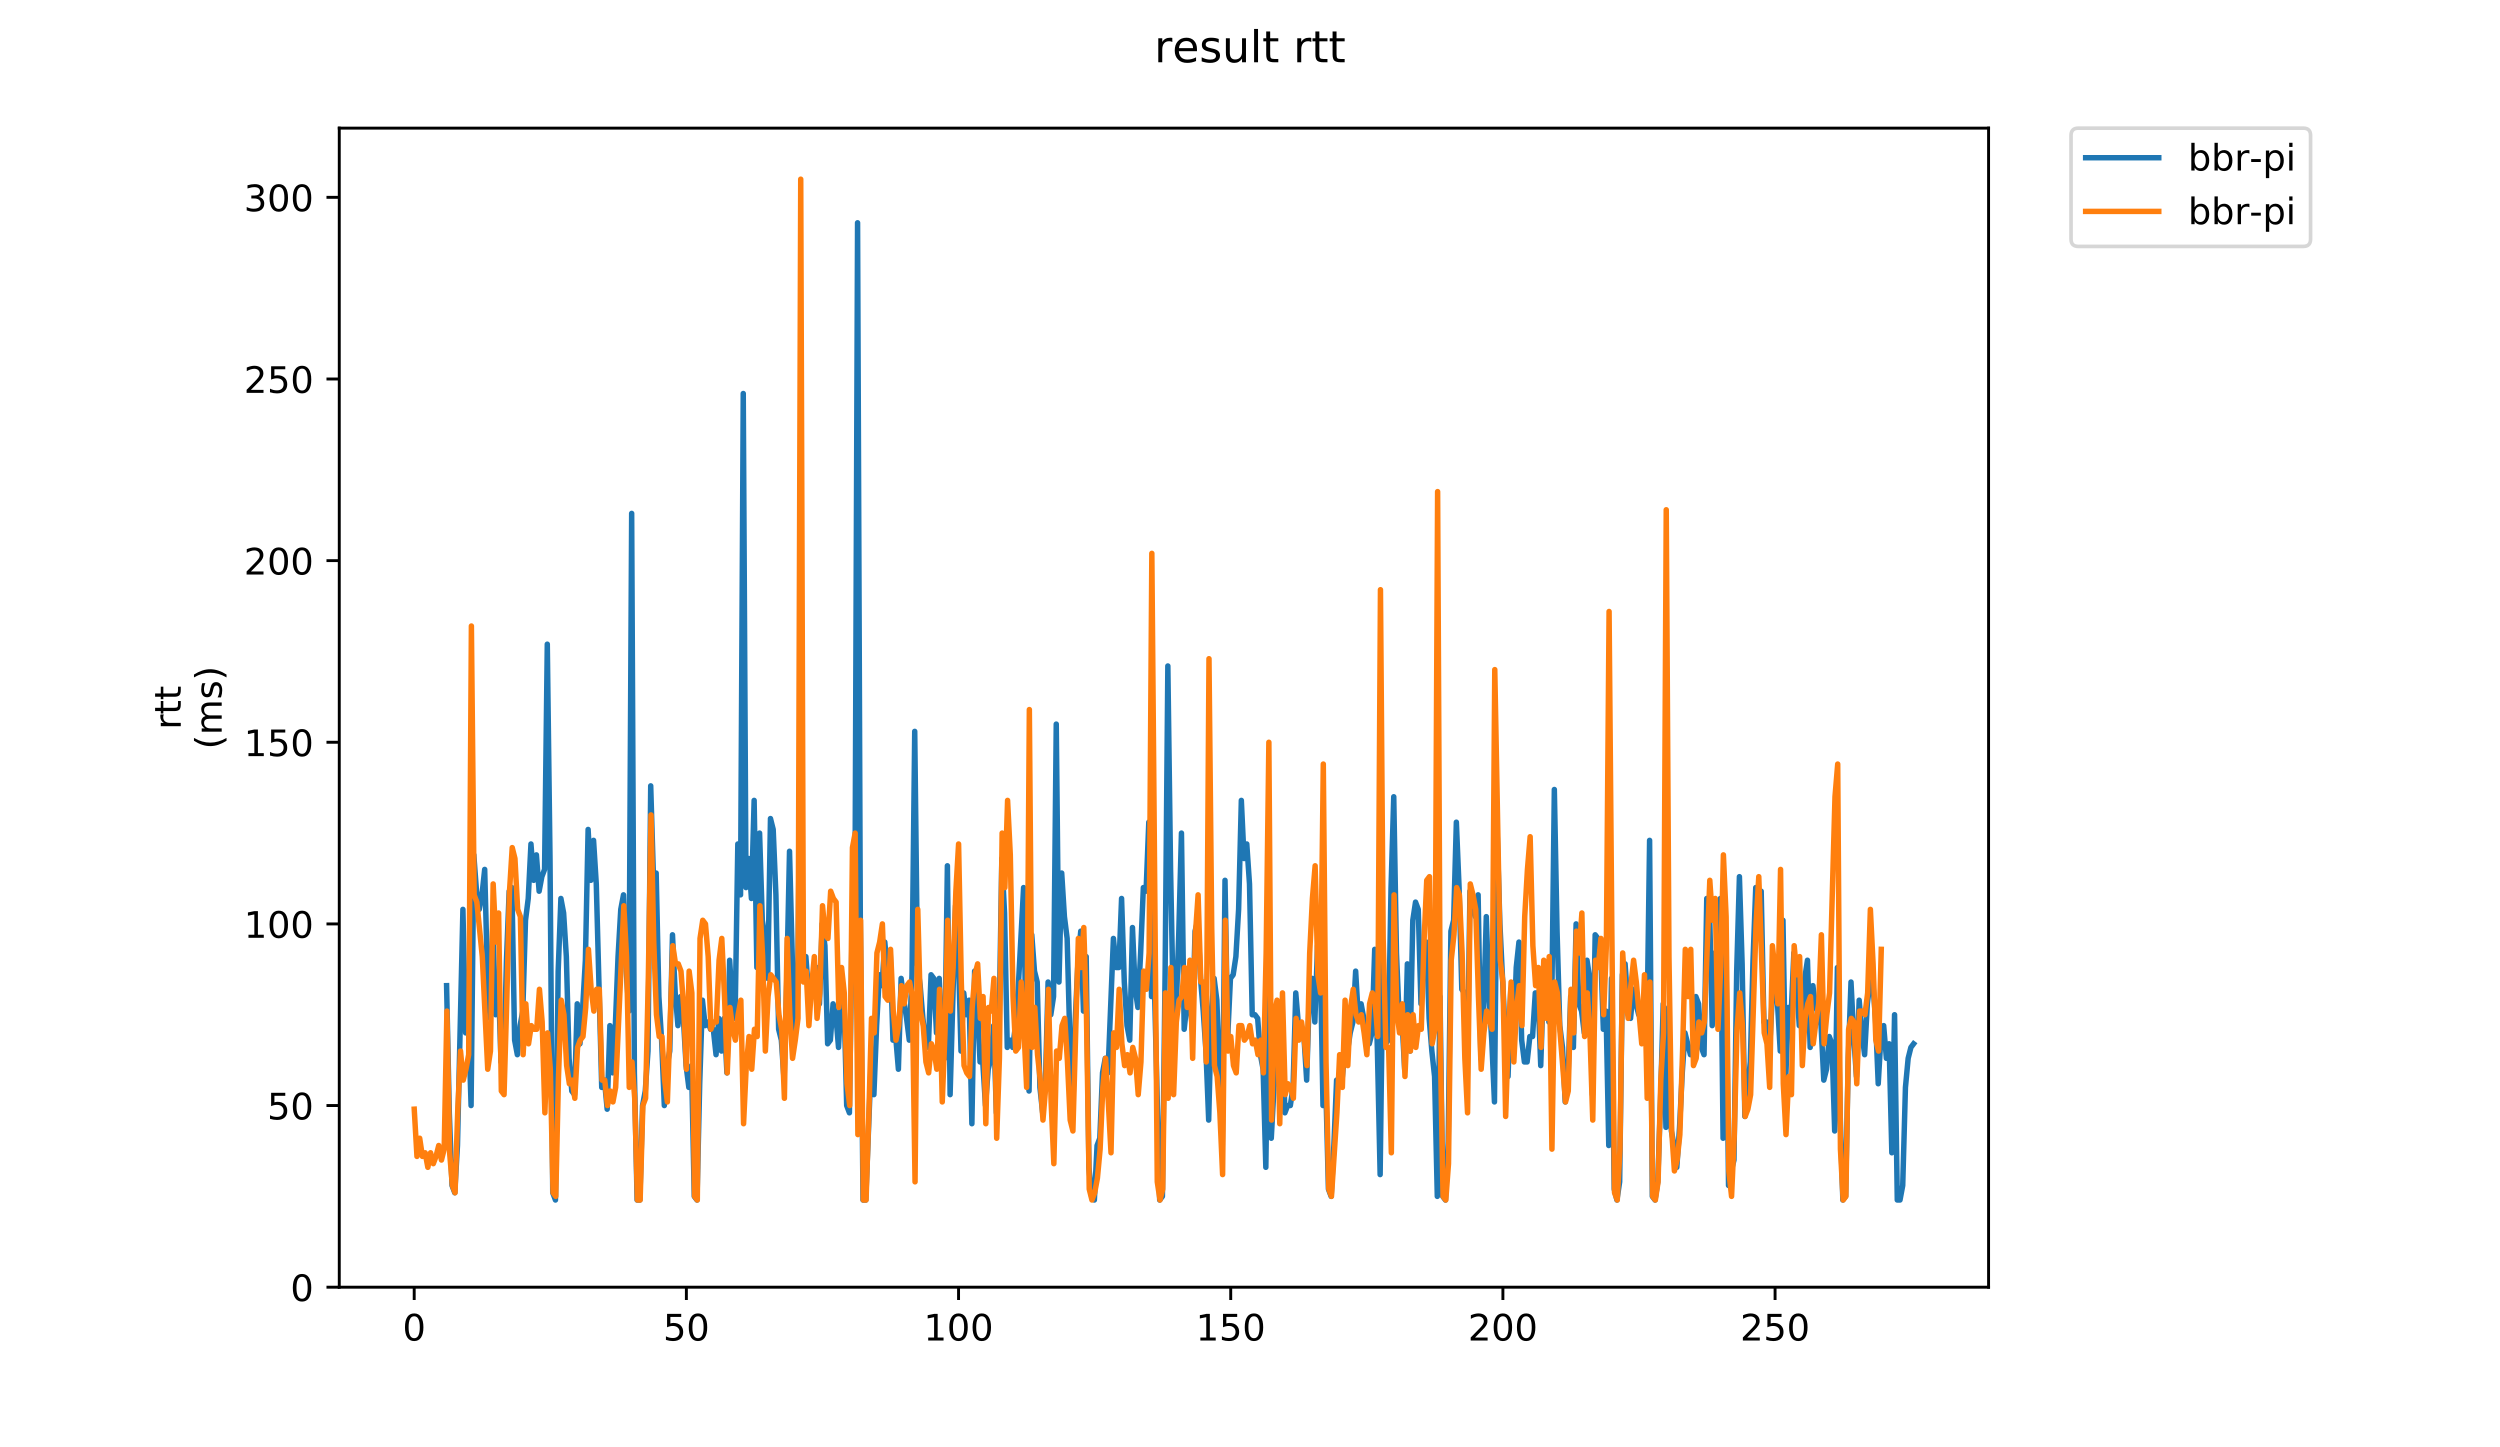 <?xml version="1.0" encoding="utf-8" standalone="no"?>
<!DOCTYPE svg PUBLIC "-//W3C//DTD SVG 1.1//EN"
  "http://www.w3.org/Graphics/SVG/1.1/DTD/svg11.dtd">
<!-- Created with matplotlib (https://matplotlib.org/) -->
<svg height="396pt" version="1.1" viewBox="0 0 684 396" width="684pt" xmlns="http://www.w3.org/2000/svg" xmlns:xlink="http://www.w3.org/1999/xlink">
 <defs>
  <style type="text/css">
*{stroke-linecap:butt;stroke-linejoin:round;}
  </style>
 </defs>
 <g id="figure_1">
  <g id="patch_1">
   <path d="M 0 396 
L 684 396 
L 684 0 
L 0 0 
z
" style="fill:#ffffff;"/>
  </g>
  <g id="axes_1">
   <g id="patch_2">
    <path d="M 92.824 352.174 
L 544.074 352.174 
L 544.074 35.062 
L 92.824 35.062 
z
" style="fill:#ffffff;"/>
   </g>
   <g id="matplotlib.axis_1">
    <g id="xtick_1">
     <g id="line2d_1">
      <defs>
       <path d="M 0 0 
L 0 3.5 
" id="m03469e1074" style="stroke:#000000;stroke-width:0.8;"/>
      </defs>
      <g>
       <use style="stroke:#000000;stroke-width:0.8;" x="113.325" xlink:href="#m03469e1074" y="352.174"/>
      </g>
     </g>
     <g id="text_1">
      <!-- 0 -->
      <defs>
       <path d="M 31.781 66.406 
Q 24.172 66.406 20.328 58.906 
Q 16.5 51.422 16.5 36.375 
Q 16.5 21.391 20.328 13.891 
Q 24.172 6.391 31.781 6.391 
Q 39.453 6.391 43.281 13.891 
Q 47.125 21.391 47.125 36.375 
Q 47.125 51.422 43.281 58.906 
Q 39.453 66.406 31.781 66.406 
z
M 31.781 74.219 
Q 44.047 74.219 50.516 64.516 
Q 56.984 54.828 56.984 36.375 
Q 56.984 17.969 50.516 8.266 
Q 44.047 -1.422 31.781 -1.422 
Q 19.531 -1.422 13.062 8.266 
Q 6.594 17.969 6.594 36.375 
Q 6.594 54.828 13.062 64.516 
Q 19.531 74.219 31.781 74.219 
z
" id="DejaVuSans-48"/>
      </defs>
      <g transform="translate(110.144 366.773)scale(0.1 -0.1)">
       <use xlink:href="#DejaVuSans-48"/>
      </g>
     </g>
    </g>
    <g id="xtick_2">
     <g id="line2d_2">
      <g>
       <use style="stroke:#000000;stroke-width:0.8;" x="187.792" xlink:href="#m03469e1074" y="352.174"/>
      </g>
     </g>
     <g id="text_2">
      <!-- 50 -->
      <defs>
       <path d="M 10.797 72.906 
L 49.516 72.906 
L 49.516 64.594 
L 19.828 64.594 
L 19.828 46.734 
Q 21.969 47.469 24.109 47.828 
Q 26.266 48.188 28.422 48.188 
Q 40.625 48.188 47.75 41.5 
Q 54.891 34.812 54.891 23.391 
Q 54.891 11.625 47.562 5.094 
Q 40.234 -1.422 26.906 -1.422 
Q 22.312 -1.422 17.547 -0.641 
Q 12.797 0.141 7.719 1.703 
L 7.719 11.625 
Q 12.109 9.234 16.797 8.062 
Q 21.484 6.891 26.703 6.891 
Q 35.156 6.891 40.078 11.328 
Q 45.016 15.766 45.016 23.391 
Q 45.016 31 40.078 35.438 
Q 35.156 39.891 26.703 39.891 
Q 22.75 39.891 18.812 39.016 
Q 14.891 38.141 10.797 36.281 
z
" id="DejaVuSans-53"/>
      </defs>
      <g transform="translate(181.429 366.773)scale(0.1 -0.1)">
       <use xlink:href="#DejaVuSans-53"/>
       <use x="63.623" xlink:href="#DejaVuSans-48"/>
      </g>
     </g>
    </g>
    <g id="xtick_3">
     <g id="line2d_3">
      <g>
       <use style="stroke:#000000;stroke-width:0.8;" x="262.259" xlink:href="#m03469e1074" y="352.174"/>
      </g>
     </g>
     <g id="text_3">
      <!-- 100 -->
      <defs>
       <path d="M 12.406 8.297 
L 28.516 8.297 
L 28.516 63.922 
L 10.984 60.406 
L 10.984 69.391 
L 28.422 72.906 
L 38.281 72.906 
L 38.281 8.297 
L 54.391 8.297 
L 54.391 0 
L 12.406 0 
z
" id="DejaVuSans-49"/>
      </defs>
      <g transform="translate(252.715 366.773)scale(0.1 -0.1)">
       <use xlink:href="#DejaVuSans-49"/>
       <use x="63.623" xlink:href="#DejaVuSans-48"/>
       <use x="127.246" xlink:href="#DejaVuSans-48"/>
      </g>
     </g>
    </g>
    <g id="xtick_4">
     <g id="line2d_4">
      <g>
       <use style="stroke:#000000;stroke-width:0.8;" x="336.726" xlink:href="#m03469e1074" y="352.174"/>
      </g>
     </g>
     <g id="text_4">
      <!-- 150 -->
      <g transform="translate(327.182 366.773)scale(0.1 -0.1)">
       <use xlink:href="#DejaVuSans-49"/>
       <use x="63.623" xlink:href="#DejaVuSans-53"/>
       <use x="127.246" xlink:href="#DejaVuSans-48"/>
      </g>
     </g>
    </g>
    <g id="xtick_5">
     <g id="line2d_5">
      <g>
       <use style="stroke:#000000;stroke-width:0.8;" x="411.193" xlink:href="#m03469e1074" y="352.174"/>
      </g>
     </g>
     <g id="text_5">
      <!-- 200 -->
      <defs>
       <path d="M 19.188 8.297 
L 53.609 8.297 
L 53.609 0 
L 7.328 0 
L 7.328 8.297 
Q 12.938 14.109 22.625 23.891 
Q 32.328 33.688 34.812 36.531 
Q 39.547 41.844 41.422 45.531 
Q 43.312 49.219 43.312 52.781 
Q 43.312 58.594 39.234 62.25 
Q 35.156 65.922 28.609 65.922 
Q 23.969 65.922 18.812 64.312 
Q 13.672 62.703 7.812 59.422 
L 7.812 69.391 
Q 13.766 71.781 18.938 73 
Q 24.125 74.219 28.422 74.219 
Q 39.75 74.219 46.484 68.547 
Q 53.219 62.891 53.219 53.422 
Q 53.219 48.922 51.531 44.891 
Q 49.859 40.875 45.406 35.406 
Q 44.188 33.984 37.641 27.219 
Q 31.109 20.453 19.188 8.297 
z
" id="DejaVuSans-50"/>
      </defs>
      <g transform="translate(401.649 366.773)scale(0.1 -0.1)">
       <use xlink:href="#DejaVuSans-50"/>
       <use x="63.623" xlink:href="#DejaVuSans-48"/>
       <use x="127.246" xlink:href="#DejaVuSans-48"/>
      </g>
     </g>
    </g>
    <g id="xtick_6">
     <g id="line2d_6">
      <g>
       <use style="stroke:#000000;stroke-width:0.8;" x="485.66" xlink:href="#m03469e1074" y="352.174"/>
      </g>
     </g>
     <g id="text_6">
      <!-- 250 -->
      <g transform="translate(476.117 366.773)scale(0.1 -0.1)">
       <use xlink:href="#DejaVuSans-50"/>
       <use x="63.623" xlink:href="#DejaVuSans-53"/>
       <use x="127.246" xlink:href="#DejaVuSans-48"/>
      </g>
     </g>
    </g>
   </g>
   <g id="matplotlib.axis_2">
    <g id="ytick_1">
     <g id="line2d_7">
      <defs>
       <path d="M 0 0 
L -3.5 0 
" id="mcc0f8b91ee" style="stroke:#000000;stroke-width:0.8;"/>
      </defs>
      <g>
       <use style="stroke:#000000;stroke-width:0.8;" x="92.824" xlink:href="#mcc0f8b91ee" y="352.174"/>
      </g>
     </g>
     <g id="text_7">
      <!-- 0 -->
      <g transform="translate(79.461 355.973)scale(0.1 -0.1)">
       <use xlink:href="#DejaVuSans-48"/>
      </g>
     </g>
    </g>
    <g id="ytick_2">
     <g id="line2d_8">
      <g>
       <use style="stroke:#000000;stroke-width:0.8;" x="92.824" xlink:href="#mcc0f8b91ee" y="302.478"/>
      </g>
     </g>
     <g id="text_8">
      <!-- 50 -->
      <g transform="translate(73.099 306.277)scale(0.1 -0.1)">
       <use xlink:href="#DejaVuSans-53"/>
       <use x="63.623" xlink:href="#DejaVuSans-48"/>
      </g>
     </g>
    </g>
    <g id="ytick_3">
     <g id="line2d_9">
      <g>
       <use style="stroke:#000000;stroke-width:0.8;" x="92.824" xlink:href="#mcc0f8b91ee" y="252.782"/>
      </g>
     </g>
     <g id="text_9">
      <!-- 100 -->
      <g transform="translate(66.736 256.581)scale(0.1 -0.1)">
       <use xlink:href="#DejaVuSans-49"/>
       <use x="63.623" xlink:href="#DejaVuSans-48"/>
       <use x="127.246" xlink:href="#DejaVuSans-48"/>
      </g>
     </g>
    </g>
    <g id="ytick_4">
     <g id="line2d_10">
      <g>
       <use style="stroke:#000000;stroke-width:0.8;" x="92.824" xlink:href="#mcc0f8b91ee" y="203.085"/>
      </g>
     </g>
     <g id="text_10">
      <!-- 150 -->
      <g transform="translate(66.736 206.885)scale(0.1 -0.1)">
       <use xlink:href="#DejaVuSans-49"/>
       <use x="63.623" xlink:href="#DejaVuSans-53"/>
       <use x="127.246" xlink:href="#DejaVuSans-48"/>
      </g>
     </g>
    </g>
    <g id="ytick_5">
     <g id="line2d_11">
      <g>
       <use style="stroke:#000000;stroke-width:0.8;" x="92.824" xlink:href="#mcc0f8b91ee" y="153.389"/>
      </g>
     </g>
     <g id="text_11">
      <!-- 200 -->
      <g transform="translate(66.736 157.188)scale(0.1 -0.1)">
       <use xlink:href="#DejaVuSans-50"/>
       <use x="63.623" xlink:href="#DejaVuSans-48"/>
       <use x="127.246" xlink:href="#DejaVuSans-48"/>
      </g>
     </g>
    </g>
    <g id="ytick_6">
     <g id="line2d_12">
      <g>
       <use style="stroke:#000000;stroke-width:0.8;" x="92.824" xlink:href="#mcc0f8b91ee" y="103.693"/>
      </g>
     </g>
     <g id="text_12">
      <!-- 250 -->
      <g transform="translate(66.736 107.492)scale(0.1 -0.1)">
       <use xlink:href="#DejaVuSans-50"/>
       <use x="63.623" xlink:href="#DejaVuSans-53"/>
       <use x="127.246" xlink:href="#DejaVuSans-48"/>
      </g>
     </g>
    </g>
    <g id="ytick_7">
     <g id="line2d_13">
      <g>
       <use style="stroke:#000000;stroke-width:0.8;" x="92.824" xlink:href="#mcc0f8b91ee" y="53.997"/>
      </g>
     </g>
     <g id="text_13">
      <!-- 300 -->
      <defs>
       <path d="M 40.578 39.312 
Q 47.656 37.797 51.625 33 
Q 55.609 28.219 55.609 21.188 
Q 55.609 10.406 48.188 4.484 
Q 40.766 -1.422 27.094 -1.422 
Q 22.516 -1.422 17.656 -0.516 
Q 12.797 0.391 7.625 2.203 
L 7.625 11.719 
Q 11.719 9.328 16.594 8.109 
Q 21.484 6.891 26.812 6.891 
Q 36.078 6.891 40.938 10.547 
Q 45.797 14.203 45.797 21.188 
Q 45.797 27.641 41.281 31.266 
Q 36.766 34.906 28.719 34.906 
L 20.219 34.906 
L 20.219 43.016 
L 29.109 43.016 
Q 36.375 43.016 40.234 45.922 
Q 44.094 48.828 44.094 54.297 
Q 44.094 59.906 40.109 62.906 
Q 36.141 65.922 28.719 65.922 
Q 24.656 65.922 20.016 65.031 
Q 15.375 64.156 9.812 62.312 
L 9.812 71.094 
Q 15.438 72.656 20.344 73.438 
Q 25.25 74.219 29.594 74.219 
Q 40.828 74.219 47.359 69.109 
Q 53.906 64.016 53.906 55.328 
Q 53.906 49.266 50.438 45.094 
Q 46.969 40.922 40.578 39.312 
z
" id="DejaVuSans-51"/>
      </defs>
      <g transform="translate(66.736 57.796)scale(0.1 -0.1)">
       <use xlink:href="#DejaVuSans-51"/>
       <use x="63.623" xlink:href="#DejaVuSans-48"/>
       <use x="127.246" xlink:href="#DejaVuSans-48"/>
      </g>
     </g>
    </g>
    <g id="text_14">
     <!-- rtt -->
     <defs>
      <path d="M 41.109 46.297 
Q 39.594 47.172 37.812 47.578 
Q 36.031 48 33.891 48 
Q 26.266 48 22.188 43.047 
Q 18.109 38.094 18.109 28.812 
L 18.109 0 
L 9.078 0 
L 9.078 54.688 
L 18.109 54.688 
L 18.109 46.188 
Q 20.953 51.172 25.484 53.578 
Q 30.031 56 36.531 56 
Q 37.453 56 38.578 55.875 
Q 39.703 55.766 41.062 55.516 
z
" id="DejaVuSans-114"/>
      <path d="M 18.312 70.219 
L 18.312 54.688 
L 36.812 54.688 
L 36.812 47.703 
L 18.312 47.703 
L 18.312 18.016 
Q 18.312 11.328 20.141 9.422 
Q 21.969 7.516 27.594 7.516 
L 36.812 7.516 
L 36.812 0 
L 27.594 0 
Q 17.188 0 13.234 3.875 
Q 9.281 7.766 9.281 18.016 
L 9.281 47.703 
L 2.688 47.703 
L 2.688 54.688 
L 9.281 54.688 
L 9.281 70.219 
z
" id="DejaVuSans-116"/>
     </defs>
     <g transform="translate(49.459 199.594)rotate(-90)scale(0.1 -0.1)">
      <use xlink:href="#DejaVuSans-114"/>
      <use x="41.113" xlink:href="#DejaVuSans-116"/>
      <use x="80.322" xlink:href="#DejaVuSans-116"/>
     </g>
     <!-- (ms) -->
     <defs>
      <path d="M 31 75.875 
Q 24.469 64.656 21.281 53.656 
Q 18.109 42.672 18.109 31.391 
Q 18.109 20.125 21.312 9.062 
Q 24.516 -2 31 -13.188 
L 23.188 -13.188 
Q 15.875 -1.703 12.234 9.375 
Q 8.594 20.453 8.594 31.391 
Q 8.594 42.281 12.203 53.312 
Q 15.828 64.359 23.188 75.875 
z
" id="DejaVuSans-40"/>
      <path d="M 52 44.188 
Q 55.375 50.25 60.062 53.125 
Q 64.75 56 71.094 56 
Q 79.641 56 84.281 50.016 
Q 88.922 44.047 88.922 33.016 
L 88.922 0 
L 79.891 0 
L 79.891 32.719 
Q 79.891 40.578 77.094 44.375 
Q 74.312 48.188 68.609 48.188 
Q 61.625 48.188 57.562 43.547 
Q 53.516 38.922 53.516 30.906 
L 53.516 0 
L 44.484 0 
L 44.484 32.719 
Q 44.484 40.625 41.703 44.406 
Q 38.922 48.188 33.109 48.188 
Q 26.219 48.188 22.156 43.531 
Q 18.109 38.875 18.109 30.906 
L 18.109 0 
L 9.078 0 
L 9.078 54.688 
L 18.109 54.688 
L 18.109 46.188 
Q 21.188 51.219 25.484 53.609 
Q 29.781 56 35.688 56 
Q 41.656 56 45.828 52.969 
Q 50 49.953 52 44.188 
z
" id="DejaVuSans-109"/>
      <path d="M 44.281 53.078 
L 44.281 44.578 
Q 40.484 46.531 36.375 47.5 
Q 32.281 48.484 27.875 48.484 
Q 21.188 48.484 17.844 46.438 
Q 14.5 44.391 14.5 40.281 
Q 14.5 37.156 16.891 35.375 
Q 19.281 33.594 26.516 31.984 
L 29.594 31.297 
Q 39.156 29.25 43.188 25.516 
Q 47.219 21.781 47.219 15.094 
Q 47.219 7.469 41.188 3.016 
Q 35.156 -1.422 24.609 -1.422 
Q 20.219 -1.422 15.453 -0.562 
Q 10.688 0.297 5.422 2 
L 5.422 11.281 
Q 10.406 8.688 15.234 7.391 
Q 20.062 6.109 24.812 6.109 
Q 31.156 6.109 34.562 8.281 
Q 37.984 10.453 37.984 14.406 
Q 37.984 18.062 35.516 20.016 
Q 33.062 21.969 24.703 23.781 
L 21.578 24.516 
Q 13.234 26.266 9.516 29.906 
Q 5.812 33.547 5.812 39.891 
Q 5.812 47.609 11.281 51.797 
Q 16.75 56 26.812 56 
Q 31.781 56 36.172 55.266 
Q 40.578 54.547 44.281 53.078 
z
" id="DejaVuSans-115"/>
      <path d="M 8.016 75.875 
L 15.828 75.875 
Q 23.141 64.359 26.781 53.312 
Q 30.422 42.281 30.422 31.391 
Q 30.422 20.453 26.781 9.375 
Q 23.141 -1.703 15.828 -13.188 
L 8.016 -13.188 
Q 14.5 -2 17.703 9.062 
Q 20.906 20.125 20.906 31.391 
Q 20.906 42.672 17.703 53.656 
Q 14.5 64.656 8.016 75.875 
z
" id="DejaVuSans-41"/>
     </defs>
     <g transform="translate(60.657 204.995)rotate(-90)scale(0.1 -0.1)">
      <use xlink:href="#DejaVuSans-40"/>
      <use x="39.014" xlink:href="#DejaVuSans-109"/>
      <use x="136.426" xlink:href="#DejaVuSans-115"/>
      <use x="188.525" xlink:href="#DejaVuSans-41"/>
     </g>
    </g>
   </g>
   <g id="line2d_14">
    <path clip-path="url(#p2b65246235)" d="M 122.185 269.678 
L 122.93 304.466 
L 123.674 324.344 
L 124.419 326.332 
L 125.164 313.411 
L 126.653 248.806 
L 127.398 282.599 
L 128.142 278.624 
L 128.887 302.478 
L 129.632 233.897 
L 130.376 243.836 
L 131.121 248.806 
L 131.866 244.83 
L 132.61 237.873 
L 133.355 266.697 
L 134.1 278.624 
L 134.844 252.782 
L 135.589 277.63 
L 136.334 267.691 
L 137.078 290.551 
L 137.823 291.545 
L 138.568 262.721 
L 139.312 243.836 
L 140.057 242.842 
L 140.802 284.587 
L 141.546 288.563 
L 142.291 280.612 
L 143.036 276.636 
L 143.78 251.788 
L 144.525 245.824 
L 145.27 230.915 
L 146.014 240.855 
L 146.759 233.897 
L 147.504 243.836 
L 148.248 239.861 
L 148.993 237.873 
L 149.738 176.25 
L 150.482 234.891 
L 151.227 326.332 
L 151.972 328.32 
L 152.716 265.703 
L 153.461 245.824 
L 154.206 249.8 
L 154.95 261.727 
L 155.695 289.557 
L 156.44 298.502 
L 157.184 299.496 
L 157.929 274.648 
L 158.674 285.581 
L 159.418 275.642 
L 160.163 262.721 
L 160.908 226.94 
L 161.652 240.855 
L 162.397 229.921 
L 163.142 241.849 
L 164.631 297.508 
L 165.376 295.52 
L 166.121 303.472 
L 166.865 280.612 
L 167.61 293.533 
L 168.355 280.612 
L 169.099 261.727 
L 169.844 248.806 
L 170.589 244.83 
L 171.333 265.703 
L 172.078 276.636 
L 172.823 140.468 
L 173.567 293.533 
L 174.312 328.32 
L 175.057 328.32 
L 175.801 302.478 
L 176.546 298.502 
L 177.291 287.569 
L 178.035 215.013 
L 178.78 239.861 
L 179.525 238.867 
L 180.269 272.66 
L 181.014 284.587 
L 181.759 302.478 
L 182.503 291.545 
L 183.248 287.569 
L 183.993 255.763 
L 184.737 271.666 
L 185.482 280.612 
L 186.227 272.66 
L 186.971 278.624 
L 187.716 291.545 
L 188.461 297.508 
L 189.205 291.545 
L 189.95 327.326 
L 190.695 328.32 
L 191.439 296.514 
L 192.184 273.654 
L 192.929 280.612 
L 193.673 279.618 
L 194.418 281.606 
L 195.163 281.606 
L 195.907 288.563 
L 196.652 278.624 
L 197.397 287.569 
L 198.141 278.624 
L 198.886 293.533 
L 199.631 262.721 
L 200.375 274.648 
L 201.12 278.624 
L 201.865 230.915 
L 202.609 244.83 
L 203.354 107.669 
L 204.099 242.842 
L 204.843 234.891 
L 205.588 245.824 
L 206.333 218.988 
L 207.077 264.709 
L 207.822 227.934 
L 208.567 251.788 
L 209.311 256.757 
L 210.056 267.691 
L 210.801 223.958 
L 211.545 226.94 
L 212.29 244.83 
L 213.035 281.606 
L 213.779 284.587 
L 214.524 295.52 
L 215.269 267.691 
L 216.013 232.903 
L 216.758 261.727 
L 217.503 283.593 
L 218.247 271.666 
L 218.992 192.152 
L 219.737 266.697 
L 220.481 261.727 
L 221.226 271.666 
L 221.971 269.678 
L 222.716 269.678 
L 223.46 264.709 
L 224.205 274.648 
L 224.95 252.782 
L 225.694 258.745 
L 226.439 285.581 
L 227.184 284.587 
L 227.928 274.648 
L 228.673 277.63 
L 229.418 286.575 
L 230.162 271.666 
L 230.907 273.654 
L 231.652 302.478 
L 232.396 304.466 
L 233.141 252.782 
L 233.886 254.77 
L 234.63 60.954 
L 235.375 250.794 
L 236.12 328.32 
L 236.864 328.32 
L 238.354 290.551 
L 239.098 299.496 
L 239.843 280.612 
L 240.588 266.697 
L 241.332 269.678 
L 242.077 257.751 
L 242.822 265.703 
L 243.566 260.733 
L 244.311 284.587 
L 245.056 283.593 
L 245.8 292.539 
L 246.545 267.691 
L 247.29 273.654 
L 248.034 278.624 
L 248.779 284.587 
L 249.524 266.697 
L 250.268 200.104 
L 251.013 263.715 
L 251.758 269.678 
L 252.502 278.624 
L 253.247 285.581 
L 253.992 286.575 
L 254.736 266.697 
L 255.481 267.691 
L 256.226 282.599 
L 256.97 267.691 
L 257.715 285.581 
L 258.46 289.557 
L 259.204 236.879 
L 259.949 299.496 
L 261.438 247.812 
L 262.183 259.739 
L 262.928 287.569 
L 263.672 271.666 
L 264.417 277.63 
L 265.162 273.654 
L 265.906 307.448 
L 266.651 265.703 
L 267.396 274.648 
L 268.14 290.551 
L 268.885 290.551 
L 269.63 302.478 
L 270.374 292.539 
L 271.119 289.557 
L 271.864 280.612 
L 272.608 304.466 
L 273.353 280.612 
L 274.098 234.891 
L 274.842 249.8 
L 275.587 286.575 
L 276.332 284.587 
L 277.076 286.575 
L 277.821 280.612 
L 278.566 270.672 
L 280.055 242.842 
L 280.8 288.563 
L 281.545 298.502 
L 282.289 255.763 
L 283.034 265.703 
L 283.779 268.684 
L 284.523 297.508 
L 285.268 304.466 
L 286.013 296.514 
L 286.757 268.684 
L 287.502 277.63 
L 288.247 272.66 
L 288.991 198.116 
L 289.736 268.684 
L 290.481 238.867 
L 291.225 250.794 
L 291.97 256.757 
L 292.715 284.587 
L 293.459 305.46 
L 294.204 278.624 
L 294.949 262.721 
L 295.693 254.77 
L 296.438 276.636 
L 297.183 261.727 
L 297.927 319.375 
L 298.672 327.326 
L 299.417 328.32 
L 300.161 313.411 
L 300.906 311.423 
L 301.651 293.533 
L 302.395 289.557 
L 303.14 293.533 
L 304.629 256.757 
L 305.374 264.709 
L 306.119 264.709 
L 306.863 245.824 
L 307.608 268.684 
L 308.353 280.612 
L 309.097 284.587 
L 309.842 253.776 
L 310.587 270.672 
L 311.331 275.642 
L 312.076 260.733 
L 312.821 242.842 
L 313.565 243.836 
L 314.31 224.952 
L 315.055 272.66 
L 315.799 267.691 
L 317.289 328.32 
L 318.033 327.326 
L 318.778 265.703 
L 319.523 182.213 
L 320.267 237.873 
L 321.012 275.642 
L 321.757 277.63 
L 322.501 255.763 
L 323.246 227.934 
L 323.991 281.606 
L 324.735 274.648 
L 325.48 272.66 
L 326.225 281.606 
L 326.969 254.77 
L 327.714 251.788 
L 328.459 267.691 
L 329.203 276.636 
L 329.948 287.569 
L 330.693 306.454 
L 331.437 276.636 
L 332.182 267.691 
L 332.927 273.654 
L 334.416 313.411 
L 335.161 240.855 
L 335.905 283.593 
L 336.65 267.691 
L 337.395 266.697 
L 338.139 261.727 
L 338.884 248.806 
L 339.629 218.988 
L 340.374 234.891 
L 341.118 230.915 
L 341.863 241.849 
L 342.608 277.63 
L 343.352 277.63 
L 344.097 278.624 
L 344.842 288.563 
L 345.586 292.539 
L 346.331 319.375 
L 347.076 266.697 
L 347.82 311.423 
L 348.565 297.508 
L 349.31 290.551 
L 350.054 292.539 
L 350.799 277.63 
L 351.544 304.466 
L 352.288 302.478 
L 353.033 302.478 
L 353.778 297.508 
L 354.522 271.666 
L 355.267 280.612 
L 356.012 283.593 
L 356.756 283.593 
L 357.501 295.52 
L 358.246 271.666 
L 358.99 267.691 
L 359.735 279.618 
L 360.48 258.745 
L 361.224 261.727 
L 361.969 302.478 
L 362.714 296.514 
L 363.458 325.338 
L 364.203 327.326 
L 364.948 313.411 
L 365.692 295.52 
L 366.437 296.514 
L 367.182 295.52 
L 367.926 287.569 
L 368.671 287.569 
L 369.416 282.599 
L 370.16 279.618 
L 370.905 265.703 
L 371.65 278.624 
L 372.394 274.648 
L 373.139 278.624 
L 373.884 281.606 
L 374.628 285.581 
L 375.373 282.599 
L 376.118 259.739 
L 376.862 287.569 
L 377.607 321.363 
L 378.352 262.721 
L 379.096 285.581 
L 379.841 284.587 
L 380.586 242.842 
L 381.33 217.994 
L 382.075 260.733 
L 382.82 278.624 
L 383.564 278.624 
L 384.309 292.539 
L 385.054 263.715 
L 385.798 287.569 
L 386.543 251.788 
L 387.288 246.818 
L 388.032 248.806 
L 388.777 274.648 
L 389.522 261.727 
L 390.266 257.751 
L 391.011 278.624 
L 391.756 287.569 
L 392.5 294.527 
L 393.245 327.326 
L 393.99 272.66 
L 394.734 327.326 
L 395.479 328.32 
L 396.224 312.417 
L 396.968 254.77 
L 397.713 251.788 
L 398.458 224.952 
L 399.203 242.842 
L 399.947 270.672 
L 400.692 271.666 
L 401.437 295.52 
L 402.181 243.836 
L 402.926 246.818 
L 403.671 250.794 
L 404.415 244.83 
L 405.16 289.557 
L 405.905 276.636 
L 406.649 250.794 
L 407.394 272.66 
L 408.139 284.587 
L 408.883 301.484 
L 409.628 227.934 
L 410.373 252.782 
L 411.862 283.593 
L 412.607 294.527 
L 413.351 270.672 
L 414.096 285.581 
L 414.841 264.709 
L 415.585 257.751 
L 416.33 284.587 
L 417.075 290.551 
L 417.819 290.551 
L 418.564 283.593 
L 419.309 283.593 
L 420.053 271.666 
L 420.798 271.666 
L 421.543 291.545 
L 422.287 268.684 
L 423.032 266.697 
L 423.777 279.618 
L 424.521 277.63 
L 425.266 216.006 
L 426.011 254.77 
L 426.755 280.612 
L 427.5 286.575 
L 428.245 301.484 
L 428.989 295.52 
L 429.734 272.66 
L 430.479 286.575 
L 431.223 252.782 
L 431.968 274.648 
L 432.713 276.636 
L 433.457 282.599 
L 434.202 262.721 
L 434.947 267.691 
L 435.691 299.496 
L 436.436 255.763 
L 437.181 256.757 
L 437.925 259.739 
L 438.67 281.606 
L 439.415 276.636 
L 440.159 313.411 
L 440.904 267.691 
L 441.649 325.338 
L 442.393 328.32 
L 443.138 323.35 
L 443.883 266.697 
L 444.627 263.715 
L 445.372 274.648 
L 446.117 278.624 
L 446.861 270.672 
L 447.606 274.648 
L 448.351 277.63 
L 449.095 276.636 
L 449.84 283.593 
L 450.585 283.593 
L 451.329 229.921 
L 452.074 327.326 
L 452.819 328.32 
L 453.563 323.35 
L 454.308 301.484 
L 455.053 274.648 
L 455.797 308.441 
L 456.542 275.642 
L 457.287 309.435 
L 458.032 313.411 
L 458.776 319.375 
L 459.521 308.441 
L 460.266 293.533 
L 461.01 282.599 
L 462.5 288.563 
L 463.244 288.563 
L 463.989 272.66 
L 464.734 274.648 
L 465.478 286.575 
L 466.223 288.563 
L 466.968 245.824 
L 467.712 247.812 
L 468.457 280.612 
L 469.202 260.733 
L 469.946 272.66 
L 470.691 245.824 
L 471.436 311.423 
L 472.18 256.757 
L 472.925 324.344 
L 473.67 320.369 
L 474.414 317.387 
L 475.159 265.703 
L 475.904 239.861 
L 476.648 263.715 
L 477.393 305.46 
L 478.882 290.551 
L 479.627 262.721 
L 480.372 242.842 
L 481.116 246.818 
L 481.861 243.836 
L 482.606 279.618 
L 483.35 279.618 
L 484.095 288.563 
L 484.84 273.654 
L 485.584 265.703 
L 486.329 274.648 
L 487.074 287.569 
L 487.818 251.788 
L 488.563 295.52 
L 489.308 275.642 
L 490.052 277.63 
L 490.797 260.733 
L 491.542 269.678 
L 492.286 280.612 
L 493.031 279.618 
L 493.776 267.691 
L 494.52 262.721 
L 495.265 286.575 
L 496.01 269.678 
L 496.754 275.642 
L 497.499 276.636 
L 498.244 280.612 
L 498.988 295.52 
L 499.733 292.539 
L 500.478 283.593 
L 501.222 285.581 
L 501.967 309.435 
L 502.712 264.709 
L 503.456 304.466 
L 504.201 328.32 
L 504.946 327.326 
L 505.69 289.557 
L 506.435 268.684 
L 507.18 283.593 
L 507.924 294.527 
L 508.669 273.654 
L 509.414 282.599 
L 510.158 288.563 
L 510.903 274.648 
L 511.648 268.684 
L 512.392 268.684 
L 513.137 278.624 
L 513.882 296.514 
L 514.626 283.593 
L 515.371 280.612 
L 516.116 289.557 
L 516.861 285.581 
L 517.605 315.399 
L 518.35 277.63 
L 519.095 328.32 
L 519.839 328.32 
L 520.584 324.344 
L 521.329 297.508 
L 522.073 289.557 
L 522.818 286.575 
L 523.563 285.581 
L 523.563 285.581 
" style="fill:none;stroke:#1f77b4;stroke-linecap:square;stroke-width:1.5;"/>
   </g>
   <g id="line2d_15">
    <path clip-path="url(#p2b65246235)" d="M 113.335 303.472 
L 114.08 316.393 
L 114.825 311.423 
L 115.569 316.393 
L 116.314 315.399 
L 117.059 319.375 
L 117.803 315.399 
L 118.548 318.381 
L 119.293 316.393 
L 120.037 313.411 
L 120.782 317.387 
L 121.527 314.405 
L 122.271 276.636 
L 123.016 315.399 
L 123.761 324.344 
L 124.505 326.332 
L 125.25 303.472 
L 125.995 287.569 
L 126.739 295.52 
L 127.484 292.539 
L 128.229 288.563 
L 128.973 171.28 
L 129.718 244.83 
L 130.463 246.818 
L 131.952 261.727 
L 133.441 292.539 
L 134.186 287.569 
L 134.931 241.849 
L 135.675 257.751 
L 136.42 249.8 
L 137.165 298.502 
L 137.909 299.496 
L 138.654 273.654 
L 139.399 243.836 
L 140.143 231.909 
L 140.888 234.891 
L 141.633 248.806 
L 142.377 250.794 
L 143.122 288.563 
L 143.867 274.648 
L 144.611 285.581 
L 145.356 280.612 
L 146.101 281.606 
L 146.845 281.606 
L 147.59 270.672 
L 148.335 279.618 
L 149.079 304.466 
L 149.824 282.599 
L 150.569 292.539 
L 151.313 326.332 
L 152.058 327.326 
L 152.803 294.527 
L 153.547 273.654 
L 154.292 277.63 
L 155.037 291.545 
L 155.782 296.514 
L 156.526 295.52 
L 157.271 300.49 
L 158.016 286.575 
L 158.76 284.587 
L 159.505 283.593 
L 160.25 275.642 
L 160.994 259.739 
L 161.739 270.672 
L 162.484 276.636 
L 163.228 270.672 
L 163.973 270.672 
L 164.718 295.52 
L 165.462 295.52 
L 166.207 302.478 
L 166.952 298.502 
L 167.696 301.484 
L 168.441 297.508 
L 170.675 247.812 
L 171.42 261.727 
L 172.164 297.508 
L 172.909 290.551 
L 173.654 300.49 
L 174.398 328.32 
L 175.143 328.32 
L 175.888 302.478 
L 176.632 300.49 
L 177.377 267.691 
L 178.122 222.964 
L 178.866 257.751 
L 179.611 277.63 
L 180.356 283.593 
L 181.1 283.593 
L 181.845 295.52 
L 182.59 301.484 
L 184.079 258.745 
L 184.824 263.715 
L 185.568 263.715 
L 186.313 265.703 
L 187.058 275.642 
L 187.802 292.539 
L 188.547 265.703 
L 189.292 271.666 
L 190.036 327.326 
L 190.781 328.32 
L 191.526 256.757 
L 192.27 251.788 
L 193.015 252.782 
L 193.76 261.727 
L 194.504 281.606 
L 195.249 279.618 
L 195.994 279.618 
L 196.738 262.721 
L 197.483 256.757 
L 198.228 272.66 
L 198.972 293.533 
L 199.717 275.642 
L 200.462 281.606 
L 201.206 284.587 
L 201.951 277.63 
L 202.696 273.654 
L 203.44 307.448 
L 204.185 291.545 
L 204.93 283.593 
L 205.674 292.539 
L 206.419 281.606 
L 207.164 283.593 
L 207.908 247.812 
L 208.653 261.727 
L 209.398 287.569 
L 210.142 272.66 
L 210.887 266.697 
L 212.376 268.684 
L 213.121 277.63 
L 213.866 281.606 
L 214.611 300.49 
L 215.355 256.757 
L 216.1 277.63 
L 216.845 289.557 
L 217.589 284.587 
L 218.334 278.624 
L 219.079 49.027 
L 219.823 268.684 
L 220.568 265.703 
L 221.313 280.612 
L 222.057 269.678 
L 222.802 261.727 
L 223.547 278.624 
L 224.291 271.666 
L 225.036 247.812 
L 225.781 255.763 
L 226.525 256.757 
L 227.27 243.836 
L 228.015 245.824 
L 228.759 246.818 
L 229.504 275.642 
L 230.249 264.709 
L 230.993 271.666 
L 231.738 296.514 
L 232.483 302.478 
L 233.227 231.909 
L 233.972 227.934 
L 234.717 310.429 
L 235.461 251.788 
L 236.206 328.32 
L 236.951 328.32 
L 237.695 305.46 
L 238.44 278.624 
L 239.185 282.599 
L 239.929 260.733 
L 240.674 257.751 
L 241.419 252.782 
L 242.163 272.66 
L 242.908 273.654 
L 243.653 259.739 
L 244.397 276.636 
L 245.142 284.587 
L 245.887 280.612 
L 246.631 269.678 
L 247.376 274.648 
L 248.121 269.678 
L 248.865 268.684 
L 249.61 272.66 
L 250.355 323.35 
L 251.099 248.806 
L 251.844 276.636 
L 252.589 280.612 
L 253.333 290.551 
L 254.078 293.533 
L 254.823 285.581 
L 255.567 287.569 
L 256.312 292.539 
L 257.057 270.672 
L 257.801 301.484 
L 258.546 282.599 
L 259.291 251.788 
L 260.035 276.636 
L 260.78 264.709 
L 261.525 243.836 
L 262.269 230.915 
L 263.014 268.684 
L 263.759 291.545 
L 264.503 293.533 
L 265.248 294.527 
L 265.993 275.642 
L 266.737 266.697 
L 267.482 263.715 
L 268.227 278.624 
L 268.971 272.66 
L 269.716 307.448 
L 270.461 275.642 
L 271.205 276.636 
L 271.95 267.691 
L 272.695 311.423 
L 273.44 289.557 
L 274.184 227.934 
L 274.929 242.842 
L 275.674 218.988 
L 276.418 233.897 
L 277.163 272.66 
L 277.908 287.569 
L 278.652 286.575 
L 279.397 268.684 
L 280.142 281.606 
L 280.886 297.508 
L 281.631 194.14 
L 282.376 286.575 
L 283.12 275.642 
L 283.865 288.563 
L 284.61 295.52 
L 285.354 306.454 
L 286.099 297.508 
L 286.844 270.672 
L 287.588 301.484 
L 288.333 318.381 
L 289.078 287.569 
L 289.822 289.557 
L 290.567 280.612 
L 291.312 278.624 
L 292.056 290.551 
L 292.801 306.454 
L 293.546 309.435 
L 295.035 256.757 
L 295.78 264.709 
L 296.524 253.776 
L 297.269 278.624 
L 298.014 325.338 
L 298.758 328.32 
L 299.503 326.332 
L 300.248 322.356 
L 300.992 314.405 
L 301.737 297.508 
L 302.482 289.557 
L 303.226 301.484 
L 303.971 315.399 
L 304.716 282.599 
L 305.46 286.575 
L 306.205 270.672 
L 306.95 285.581 
L 307.694 291.545 
L 308.439 288.563 
L 309.184 293.533 
L 309.928 286.575 
L 310.673 289.557 
L 311.418 299.496 
L 312.162 290.551 
L 312.907 265.703 
L 313.652 270.672 
L 314.396 260.733 
L 315.141 151.401 
L 316.63 323.35 
L 317.375 328.32 
L 318.12 325.338 
L 318.864 271.666 
L 319.609 300.49 
L 320.354 264.709 
L 321.098 299.496 
L 321.843 279.618 
L 322.588 273.654 
L 323.332 272.66 
L 324.077 264.709 
L 324.822 275.642 
L 325.566 262.721 
L 326.311 289.557 
L 327.056 255.763 
L 327.8 244.83 
L 328.545 268.684 
L 329.29 268.684 
L 330.034 290.551 
L 330.779 180.225 
L 331.524 253.776 
L 332.269 291.545 
L 333.013 294.527 
L 333.758 304.466 
L 334.503 321.363 
L 335.247 251.788 
L 335.992 287.569 
L 336.737 283.593 
L 337.481 291.545 
L 338.226 293.533 
L 338.971 280.612 
L 339.715 280.612 
L 340.46 284.587 
L 341.205 283.593 
L 341.949 280.612 
L 342.694 285.581 
L 343.439 284.587 
L 344.183 288.563 
L 344.928 284.587 
L 345.673 293.533 
L 346.417 260.733 
L 347.162 203.085 
L 347.907 306.454 
L 348.651 277.63 
L 349.396 273.654 
L 350.141 307.448 
L 350.885 271.666 
L 351.63 299.496 
L 352.375 296.514 
L 353.119 297.508 
L 353.864 300.49 
L 354.609 278.624 
L 355.353 284.587 
L 356.098 279.618 
L 356.843 284.587 
L 357.587 291.545 
L 358.332 260.733 
L 359.077 245.824 
L 359.821 236.879 
L 360.566 266.697 
L 361.311 271.666 
L 362.055 209.049 
L 362.8 290.551 
L 363.545 325.338 
L 364.289 327.326 
L 365.779 304.466 
L 366.523 288.563 
L 367.268 297.508 
L 368.013 273.654 
L 368.757 291.545 
L 369.502 275.642 
L 370.247 270.672 
L 370.991 277.63 
L 371.736 279.618 
L 372.481 277.63 
L 373.225 282.599 
L 373.97 288.563 
L 374.715 274.648 
L 375.459 271.666 
L 376.204 273.654 
L 376.949 283.593 
L 377.693 161.341 
L 378.438 256.757 
L 379.183 286.575 
L 379.927 286.575 
L 380.672 315.399 
L 381.417 244.83 
L 382.161 276.636 
L 382.906 282.599 
L 383.651 274.648 
L 384.395 294.527 
L 385.14 277.63 
L 385.885 287.569 
L 386.629 277.63 
L 387.374 286.575 
L 388.119 280.612 
L 388.863 281.606 
L 389.608 257.751 
L 390.353 240.855 
L 391.098 239.861 
L 391.842 285.581 
L 392.587 281.606 
L 393.332 134.505 
L 394.076 286.575 
L 394.821 327.326 
L 395.566 328.32 
L 396.31 318.381 
L 397.055 262.721 
L 397.8 255.763 
L 398.544 242.842 
L 399.289 244.83 
L 400.034 260.733 
L 400.778 289.557 
L 401.523 304.466 
L 402.268 241.849 
L 403.012 244.83 
L 403.757 248.806 
L 404.502 272.66 
L 405.246 292.539 
L 405.991 282.599 
L 406.736 276.636 
L 407.48 278.624 
L 408.225 281.606 
L 408.97 183.207 
L 410.459 262.721 
L 411.204 268.684 
L 411.948 305.46 
L 412.693 282.599 
L 413.438 268.684 
L 414.182 290.551 
L 414.927 275.642 
L 415.672 269.678 
L 416.416 280.612 
L 417.161 250.794 
L 417.906 237.873 
L 418.65 228.928 
L 419.395 258.745 
L 420.14 269.678 
L 420.884 264.709 
L 421.629 286.575 
L 422.374 262.721 
L 423.118 278.624 
L 423.863 261.727 
L 424.608 314.405 
L 425.352 268.684 
L 426.097 271.666 
L 426.842 282.599 
L 428.331 301.484 
L 429.076 298.502 
L 429.82 270.672 
L 430.565 282.599 
L 431.31 254.77 
L 432.054 260.733 
L 432.799 249.8 
L 433.544 283.593 
L 434.288 271.666 
L 435.033 283.593 
L 435.778 306.454 
L 436.522 262.721 
L 437.267 264.709 
L 438.012 256.757 
L 438.756 277.63 
L 439.501 258.745 
L 440.246 167.304 
L 440.99 253.776 
L 441.735 326.332 
L 442.48 328.32 
L 443.224 314.405 
L 443.969 260.733 
L 444.714 272.66 
L 445.458 278.624 
L 446.203 269.678 
L 446.948 262.721 
L 447.692 268.684 
L 449.182 285.581 
L 449.927 266.697 
L 450.671 300.49 
L 451.416 268.684 
L 452.161 327.326 
L 452.905 328.32 
L 453.65 323.35 
L 454.395 295.52 
L 455.139 282.599 
L 455.884 139.474 
L 456.629 261.727 
L 457.373 309.435 
L 458.118 320.369 
L 458.863 317.387 
L 459.607 310.429 
L 460.352 287.569 
L 461.097 259.739 
L 461.841 272.66 
L 462.586 259.739 
L 463.331 291.545 
L 464.075 289.557 
L 464.82 279.618 
L 465.565 282.599 
L 466.309 279.618 
L 467.799 240.855 
L 468.543 251.788 
L 469.288 245.824 
L 470.033 281.606 
L 470.777 264.709 
L 471.522 233.897 
L 472.267 250.794 
L 473.011 320.369 
L 473.756 327.326 
L 474.501 310.429 
L 475.245 281.606 
L 475.99 271.666 
L 476.735 280.612 
L 477.479 305.46 
L 478.224 303.472 
L 478.969 299.496 
L 480.458 252.782 
L 481.203 239.861 
L 482.692 282.599 
L 483.437 285.581 
L 484.181 297.508 
L 484.926 258.745 
L 485.671 265.703 
L 486.415 274.648 
L 487.16 237.873 
L 487.905 296.514 
L 488.649 310.429 
L 489.394 294.527 
L 490.139 299.496 
L 490.883 258.745 
L 491.628 266.697 
L 492.373 261.727 
L 493.117 291.545 
L 493.862 278.624 
L 494.607 274.648 
L 495.351 272.66 
L 496.096 285.581 
L 496.841 279.618 
L 497.585 274.648 
L 498.33 255.763 
L 499.075 285.581 
L 499.819 277.63 
L 500.564 271.666 
L 502.053 217.994 
L 502.798 209.049 
L 503.543 314.405 
L 504.287 328.32 
L 505.032 327.326 
L 505.777 281.606 
L 506.521 278.624 
L 507.266 279.618 
L 508.011 296.514 
L 508.756 276.636 
L 509.5 276.636 
L 510.245 277.63 
L 510.99 271.666 
L 511.734 248.806 
L 512.479 263.715 
L 513.224 284.587 
L 513.968 287.569 
L 514.713 259.739 
L 514.713 259.739 
" style="fill:none;stroke:#ff7f0e;stroke-linecap:square;stroke-width:1.5;"/>
   </g>
   <g id="patch_3">
    <path d="M 92.824 352.174 
L 92.824 35.062 
" style="fill:none;stroke:#000000;stroke-linecap:square;stroke-linejoin:miter;stroke-width:0.8;"/>
   </g>
   <g id="patch_4">
    <path d="M 544.074 352.174 
L 544.074 35.062 
" style="fill:none;stroke:#000000;stroke-linecap:square;stroke-linejoin:miter;stroke-width:0.8;"/>
   </g>
   <g id="patch_5">
    <path d="M 92.824 352.174 
L 544.074 352.174 
" style="fill:none;stroke:#000000;stroke-linecap:square;stroke-linejoin:miter;stroke-width:0.8;"/>
   </g>
   <g id="patch_6">
    <path d="M 92.824 35.062 
L 544.074 35.062 
" style="fill:none;stroke:#000000;stroke-linecap:square;stroke-linejoin:miter;stroke-width:0.8;"/>
   </g>
   <g id="legend_1">
    <g id="patch_7">
     <path d="M 568.636 67.419 
L 630.169 67.419 
Q 632.169 67.419 632.169 65.419 
L 632.169 37.062 
Q 632.169 35.062 630.169 35.062 
L 568.636 35.062 
Q 566.636 35.062 566.636 37.062 
L 566.636 65.419 
Q 566.636 67.419 568.636 67.419 
z
" style="fill:#ffffff;opacity:0.8;stroke:#cccccc;stroke-linejoin:miter;"/>
    </g>
    <g id="line2d_16">
     <path d="M 570.636 43.161 
L 590.636 43.161 
" style="fill:none;stroke:#1f77b4;stroke-linecap:square;stroke-width:1.5;"/>
    </g>
    <g id="line2d_17"/>
    <g id="text_15">
     <!-- bbr-pi -->
     <defs>
      <path d="M 48.688 27.297 
Q 48.688 37.203 44.609 42.844 
Q 40.531 48.484 33.406 48.484 
Q 26.266 48.484 22.188 42.844 
Q 18.109 37.203 18.109 27.297 
Q 18.109 17.391 22.188 11.75 
Q 26.266 6.109 33.406 6.109 
Q 40.531 6.109 44.609 11.75 
Q 48.688 17.391 48.688 27.297 
z
M 18.109 46.391 
Q 20.953 51.266 25.266 53.625 
Q 29.594 56 35.594 56 
Q 45.562 56 51.781 48.094 
Q 58.016 40.188 58.016 27.297 
Q 58.016 14.406 51.781 6.484 
Q 45.562 -1.422 35.594 -1.422 
Q 29.594 -1.422 25.266 0.953 
Q 20.953 3.328 18.109 8.203 
L 18.109 0 
L 9.078 0 
L 9.078 75.984 
L 18.109 75.984 
z
" id="DejaVuSans-98"/>
      <path d="M 4.891 31.391 
L 31.203 31.391 
L 31.203 23.391 
L 4.891 23.391 
z
" id="DejaVuSans-45"/>
      <path d="M 18.109 8.203 
L 18.109 -20.797 
L 9.078 -20.797 
L 9.078 54.688 
L 18.109 54.688 
L 18.109 46.391 
Q 20.953 51.266 25.266 53.625 
Q 29.594 56 35.594 56 
Q 45.562 56 51.781 48.094 
Q 58.016 40.188 58.016 27.297 
Q 58.016 14.406 51.781 6.484 
Q 45.562 -1.422 35.594 -1.422 
Q 29.594 -1.422 25.266 0.953 
Q 20.953 3.328 18.109 8.203 
z
M 48.688 27.297 
Q 48.688 37.203 44.609 42.844 
Q 40.531 48.484 33.406 48.484 
Q 26.266 48.484 22.188 42.844 
Q 18.109 37.203 18.109 27.297 
Q 18.109 17.391 22.188 11.75 
Q 26.266 6.109 33.406 6.109 
Q 40.531 6.109 44.609 11.75 
Q 48.688 17.391 48.688 27.297 
z
" id="DejaVuSans-112"/>
      <path d="M 9.422 54.688 
L 18.406 54.688 
L 18.406 0 
L 9.422 0 
z
M 9.422 75.984 
L 18.406 75.984 
L 18.406 64.594 
L 9.422 64.594 
z
" id="DejaVuSans-105"/>
     </defs>
     <g transform="translate(598.636 46.661)scale(0.1 -0.1)">
      <use xlink:href="#DejaVuSans-98"/>
      <use x="63.477" xlink:href="#DejaVuSans-98"/>
      <use x="126.953" xlink:href="#DejaVuSans-114"/>
      <use x="167.973" xlink:href="#DejaVuSans-45"/>
      <use x="204.057" xlink:href="#DejaVuSans-112"/>
      <use x="267.533" xlink:href="#DejaVuSans-105"/>
     </g>
    </g>
    <g id="line2d_18">
     <path d="M 570.636 57.839 
L 590.636 57.839 
" style="fill:none;stroke:#ff7f0e;stroke-linecap:square;stroke-width:1.5;"/>
    </g>
    <g id="line2d_19"/>
    <g id="text_16">
     <!-- bbr-pi -->
     <g transform="translate(598.636 61.339)scale(0.1 -0.1)">
      <use xlink:href="#DejaVuSans-98"/>
      <use x="63.477" xlink:href="#DejaVuSans-98"/>
      <use x="126.953" xlink:href="#DejaVuSans-114"/>
      <use x="167.973" xlink:href="#DejaVuSans-45"/>
      <use x="204.057" xlink:href="#DejaVuSans-112"/>
      <use x="267.533" xlink:href="#DejaVuSans-105"/>
     </g>
    </g>
   </g>
  </g>
  <g id="text_17">
   <!-- result rtt -->
   <defs>
    <path d="M 56.203 29.594 
L 56.203 25.203 
L 14.891 25.203 
Q 15.484 15.922 20.484 11.062 
Q 25.484 6.203 34.422 6.203 
Q 39.594 6.203 44.453 7.469 
Q 49.312 8.734 54.109 11.281 
L 54.109 2.781 
Q 49.266 0.734 44.188 -0.344 
Q 39.109 -1.422 33.891 -1.422 
Q 20.797 -1.422 13.156 6.188 
Q 5.516 13.812 5.516 26.812 
Q 5.516 40.234 12.766 48.109 
Q 20.016 56 32.328 56 
Q 43.359 56 49.781 48.891 
Q 56.203 41.797 56.203 29.594 
z
M 47.219 32.234 
Q 47.125 39.594 43.094 43.984 
Q 39.062 48.391 32.422 48.391 
Q 24.906 48.391 20.391 44.141 
Q 15.875 39.891 15.188 32.172 
z
" id="DejaVuSans-101"/>
    <path d="M 8.5 21.578 
L 8.5 54.688 
L 17.484 54.688 
L 17.484 21.922 
Q 17.484 14.156 20.5 10.266 
Q 23.531 6.391 29.594 6.391 
Q 36.859 6.391 41.078 11.031 
Q 45.312 15.672 45.312 23.688 
L 45.312 54.688 
L 54.297 54.688 
L 54.297 0 
L 45.312 0 
L 45.312 8.406 
Q 42.047 3.422 37.719 1 
Q 33.406 -1.422 27.688 -1.422 
Q 18.266 -1.422 13.375 4.438 
Q 8.5 10.297 8.5 21.578 
z
M 31.109 56 
z
" id="DejaVuSans-117"/>
    <path d="M 9.422 75.984 
L 18.406 75.984 
L 18.406 0 
L 9.422 0 
z
" id="DejaVuSans-108"/>
    <path id="DejaVuSans-32"/>
   </defs>
   <g transform="translate(315.818 17.038)scale(0.12 -0.12)">
    <use xlink:href="#DejaVuSans-114"/>
    <use x="41.082" xlink:href="#DejaVuSans-101"/>
    <use x="102.605" xlink:href="#DejaVuSans-115"/>
    <use x="154.705" xlink:href="#DejaVuSans-117"/>
    <use x="218.084" xlink:href="#DejaVuSans-108"/>
    <use x="245.867" xlink:href="#DejaVuSans-116"/>
    <use x="285.076" xlink:href="#DejaVuSans-32"/>
    <use x="316.863" xlink:href="#DejaVuSans-114"/>
    <use x="357.977" xlink:href="#DejaVuSans-116"/>
    <use x="397.186" xlink:href="#DejaVuSans-116"/>
   </g>
  </g>
 </g>
 <defs>
  <clipPath id="p2b65246235">
   <rect height="317.112" width="451.25" x="92.824" y="35.062"/>
  </clipPath>
 </defs>
</svg>

